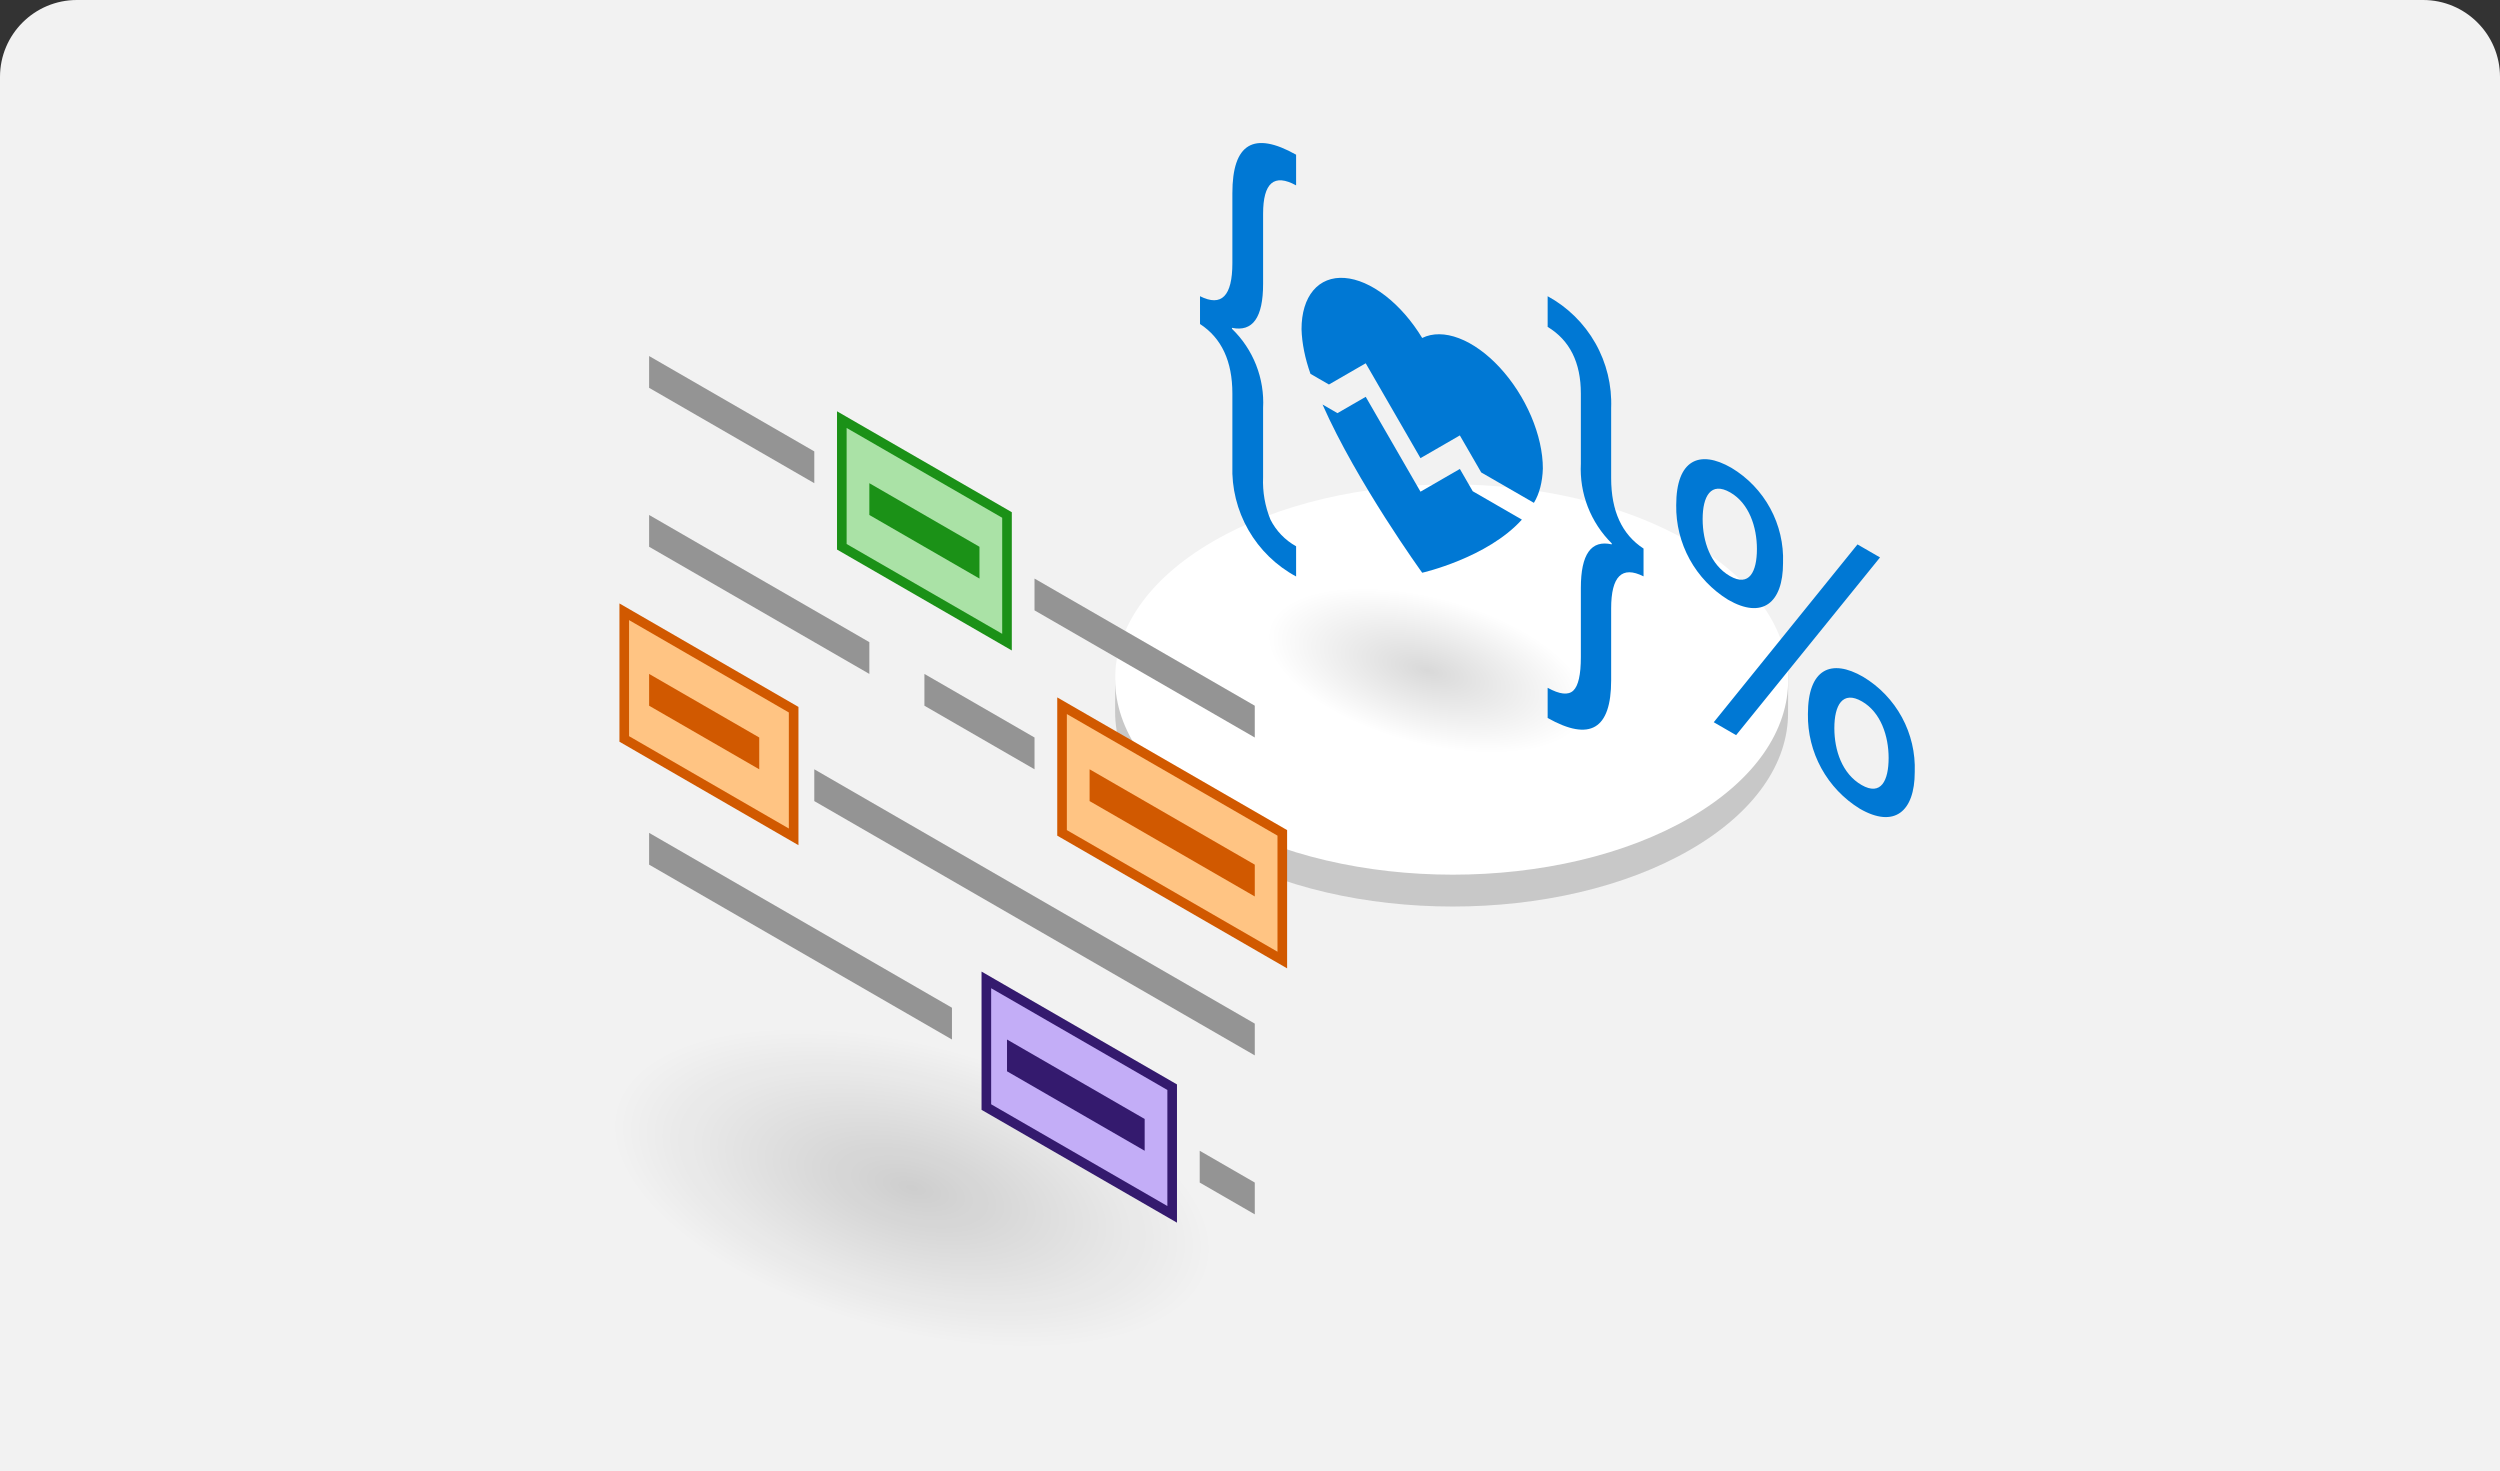 <svg width="260" height="153" viewBox="0 0 260 153" fill="none"
    xmlns="http://www.w3.org/2000/svg">
    <rect x="0" y="0" width="260" height="153" fill="#333333" stroke="none"/>
    <path d="M0 8C0 3.582 3.582 0 8 0H252C256.418 0 260 3.582 260 8V153H0V8Z" fill="#F2F2F2"/>
    <path d="M185.97 69.633L185.957 74.202C185.943 79.334 182.555 84.458 175.788 88.373C162.173 96.25 140.014 96.25 126.303 88.369C119.402 84.403 115.956 79.196 115.971 73.998L115.984 69.428C115.969 74.626 119.415 79.833 126.315 83.799C140.027 91.68 162.186 91.68 175.801 83.803C182.568 79.888 185.956 74.764 185.97 69.633Z" fill="#C8C8C8"/>
    <path d="M175.638 56.32C189.351 64.246 189.424 77.099 175.799 85.025C162.181 92.948 140.018 92.948 126.304 85.021C112.591 77.095 112.518 64.243 126.136 56.32C139.761 48.393 161.924 48.393 175.638 56.32Z" fill="white"/>
    <path d="M133.867 57.954L166.94 66.816L163.002 81.514L129.929 72.652L133.867 57.954Z" fill="url(#paint0_radial)"/>
    <path d="M170.928 59.942C168.683 58.812 167.56 59.925 167.56 63.281V70.758C167.56 75.842 165.358 77.147 160.955 74.671V71.531C162.208 72.221 163.096 72.319 163.621 71.825C164.146 71.331 164.409 70.17 164.409 68.342V61.139C164.409 57.633 165.481 56.124 167.625 56.615V56.515C166.536 55.438 165.687 54.143 165.132 52.715C164.578 51.287 164.332 49.758 164.409 48.228V40.925C164.409 37.702 163.258 35.392 160.955 33.996V30.806C163.031 31.938 164.749 33.628 165.916 35.685C167.083 37.741 167.652 40.083 167.56 42.446V49.724C167.56 53.146 168.683 55.589 170.928 57.051V59.942Z" fill="#0078D4"/>
    <path d="M134.795 59.954C132.724 58.837 131.006 57.163 129.835 55.122C128.664 53.081 128.086 50.753 128.167 48.401V40.924C128.167 37.567 127.045 35.158 124.801 33.697V30.805C127.045 31.935 128.167 30.789 128.167 27.365V20.087C128.167 14.936 130.376 13.603 134.794 16.088V19.278C132.506 18.023 131.362 19.008 131.362 22.231V29.534C131.362 33.023 130.283 34.544 128.124 34.095V34.195C129.223 35.258 130.081 36.544 130.639 37.968C131.198 39.391 131.444 40.918 131.361 42.445V49.648C131.298 51.15 131.559 52.648 132.127 54.04C132.719 55.21 133.648 56.176 134.795 56.813V59.954Z" fill="#0078D4"/>
    <path d="M138.21 39.989L142.034 37.781L147.73 47.647L151.824 45.283L154.047 49.133L159.526 52.296C160.098 51.353 160.416 50.132 160.457 48.723C160.459 47.045 160.036 45.158 159.241 43.293C158.445 41.428 157.311 39.667 155.979 38.225C154.646 36.784 153.172 35.725 151.739 35.179C150.305 34.632 148.974 34.622 147.908 35.15C146.843 33.392 145.512 31.865 144.078 30.756C142.644 29.647 141.171 29.004 139.838 28.907C138.506 28.809 137.372 29.261 136.576 30.207C135.781 31.154 135.358 32.553 135.359 34.233C135.401 35.69 135.719 37.278 136.291 38.881L138.21 39.989Z" fill="#0078D4"/>
    <path d="M153.163 51.088L151.825 48.771L147.731 51.135L142.035 41.269L139.095 42.967L137.543 42.07C141.137 50.209 147.909 59.565 147.909 59.565C147.909 59.565 154.681 58.029 158.275 54.04L153.163 51.088Z" fill="#0078D4"/>
    <path d="M179.726 62.376C178.05 61.344 176.671 59.895 175.724 58.169C174.778 56.444 174.296 54.502 174.326 52.534C174.326 47.825 176.739 46.733 180.068 48.655C181.767 49.673 183.162 51.129 184.106 52.87C185.051 54.611 185.51 56.574 185.436 58.554C185.436 62.717 183.279 64.428 179.726 62.376ZM179.954 51.219C177.917 50.043 177.075 51.626 177.075 53.989C177.075 56.309 177.889 58.742 179.905 59.906C181.938 61.079 182.72 59.436 182.72 57.098C182.72 54.817 181.912 52.349 179.954 51.219ZM195.522 57.972L180.556 76.455L178.23 75.112L193.179 56.619L195.522 57.972ZM193.423 84.109C191.747 83.078 190.368 81.628 189.421 79.902C188.475 78.177 187.993 76.235 188.023 74.267C188.023 69.557 190.437 68.466 193.765 70.388C195.464 71.406 196.859 72.862 197.803 74.603C198.747 76.344 199.207 78.307 199.133 80.287C199.133 84.442 196.983 86.165 193.423 84.109ZM193.651 72.952C191.613 71.775 190.772 73.36 190.772 75.722C190.772 78.043 191.586 80.475 193.602 81.639C195.635 82.812 196.417 81.169 196.417 78.831C196.417 76.55 195.609 74.082 193.651 72.952H193.651Z" fill="#0078D4"/>
    <rect x="67.652" y="100.808" width="64.295" height="29.826" transform="rotate(15 67.652 100.808)" fill="url(#paint1_radial)"/>
    <path d="M104.728 66.783L87.549 56.865V43.64L104.728 53.558V66.783Z" fill="#AAE2A6" stroke="#1B9117" stroke-miterlimit="10"/>
    <path d="M82.539 87.033L64.922 76.85V63.625L82.539 73.808V87.033Z" fill="#FFC483" stroke="#D15900" stroke-miterlimit="10"/>
    <path d="M133.359 99.844L110.453 86.619V73.395L133.359 86.619V99.844Z" fill="#FFC483" stroke="#D15900" stroke-miterlimit="10"/>
    <path d="M121.906 126.292L102.58 115.134V101.91L121.906 113.068V126.292Z" fill="#C3ADF7" stroke="#341A6E" stroke-miterlimit="10"/>
    <path d="M101.865 60.171L90.412 53.558V50.252L101.865 56.865V60.171Z" fill="#1B9117"/>
    <path d="M84.687 50.252L67.508 40.334V37.028L84.687 46.946V50.252Z" fill="#949494"/>
    <path d="M90.413 70.089L67.508 56.865V53.558L90.413 66.783V70.089Z" fill="#949494"/>
    <path d="M107.591 80.007L96.139 73.395V70.089L107.591 76.701V80.007Z" fill="#949494"/>
    <path d="M130.497 93.232L113.318 83.313V80.007L130.497 89.925V93.232Z" fill="#D15900"/>
    <path d="M78.961 80.007L67.508 73.395V70.089L78.961 76.701V80.007Z" fill="#D15900"/>
    <path d="M130.497 109.762L84.686 83.313V80.007L130.497 106.456V109.762Z" fill="#949494"/>
    <path d="M124.77 119.68L130.497 122.986V126.292L124.77 122.986V119.68Z" fill="#949494"/>
    <path d="M104.729 108.109L119.045 116.374V119.68L104.729 111.415V108.109Z" fill="#341A6E"/>
    <path d="M67.508 86.619L99.003 104.803V108.109L67.508 89.925V86.619Z" fill="#949494"/>
    <path d="M130.496 76.701L107.59 63.477V60.171L130.496 73.395V76.701Z" fill="#949494"/>
    <defs>
        <radialGradient id="paint0_radial" cx="0" cy="0" r="1" gradientUnits="userSpaceOnUse" gradientTransform="translate(148.435 69.734) rotate(105) scale(7.608 17.12)">
            <stop stop-opacity="0.15"/>
            <stop offset="1" stop-opacity="0"/>
        </radialGradient>
        <radialGradient id="paint1_radial" cx="0" cy="0" r="1" gradientUnits="userSpaceOnUse" gradientTransform="translate(99.8 115.721) rotate(90) scale(14.913 32.147)">
            <stop stop-opacity="0.15"/>
            <stop offset="1" stop-opacity="0"/>
        </radialGradient>
    </defs>
</svg>
